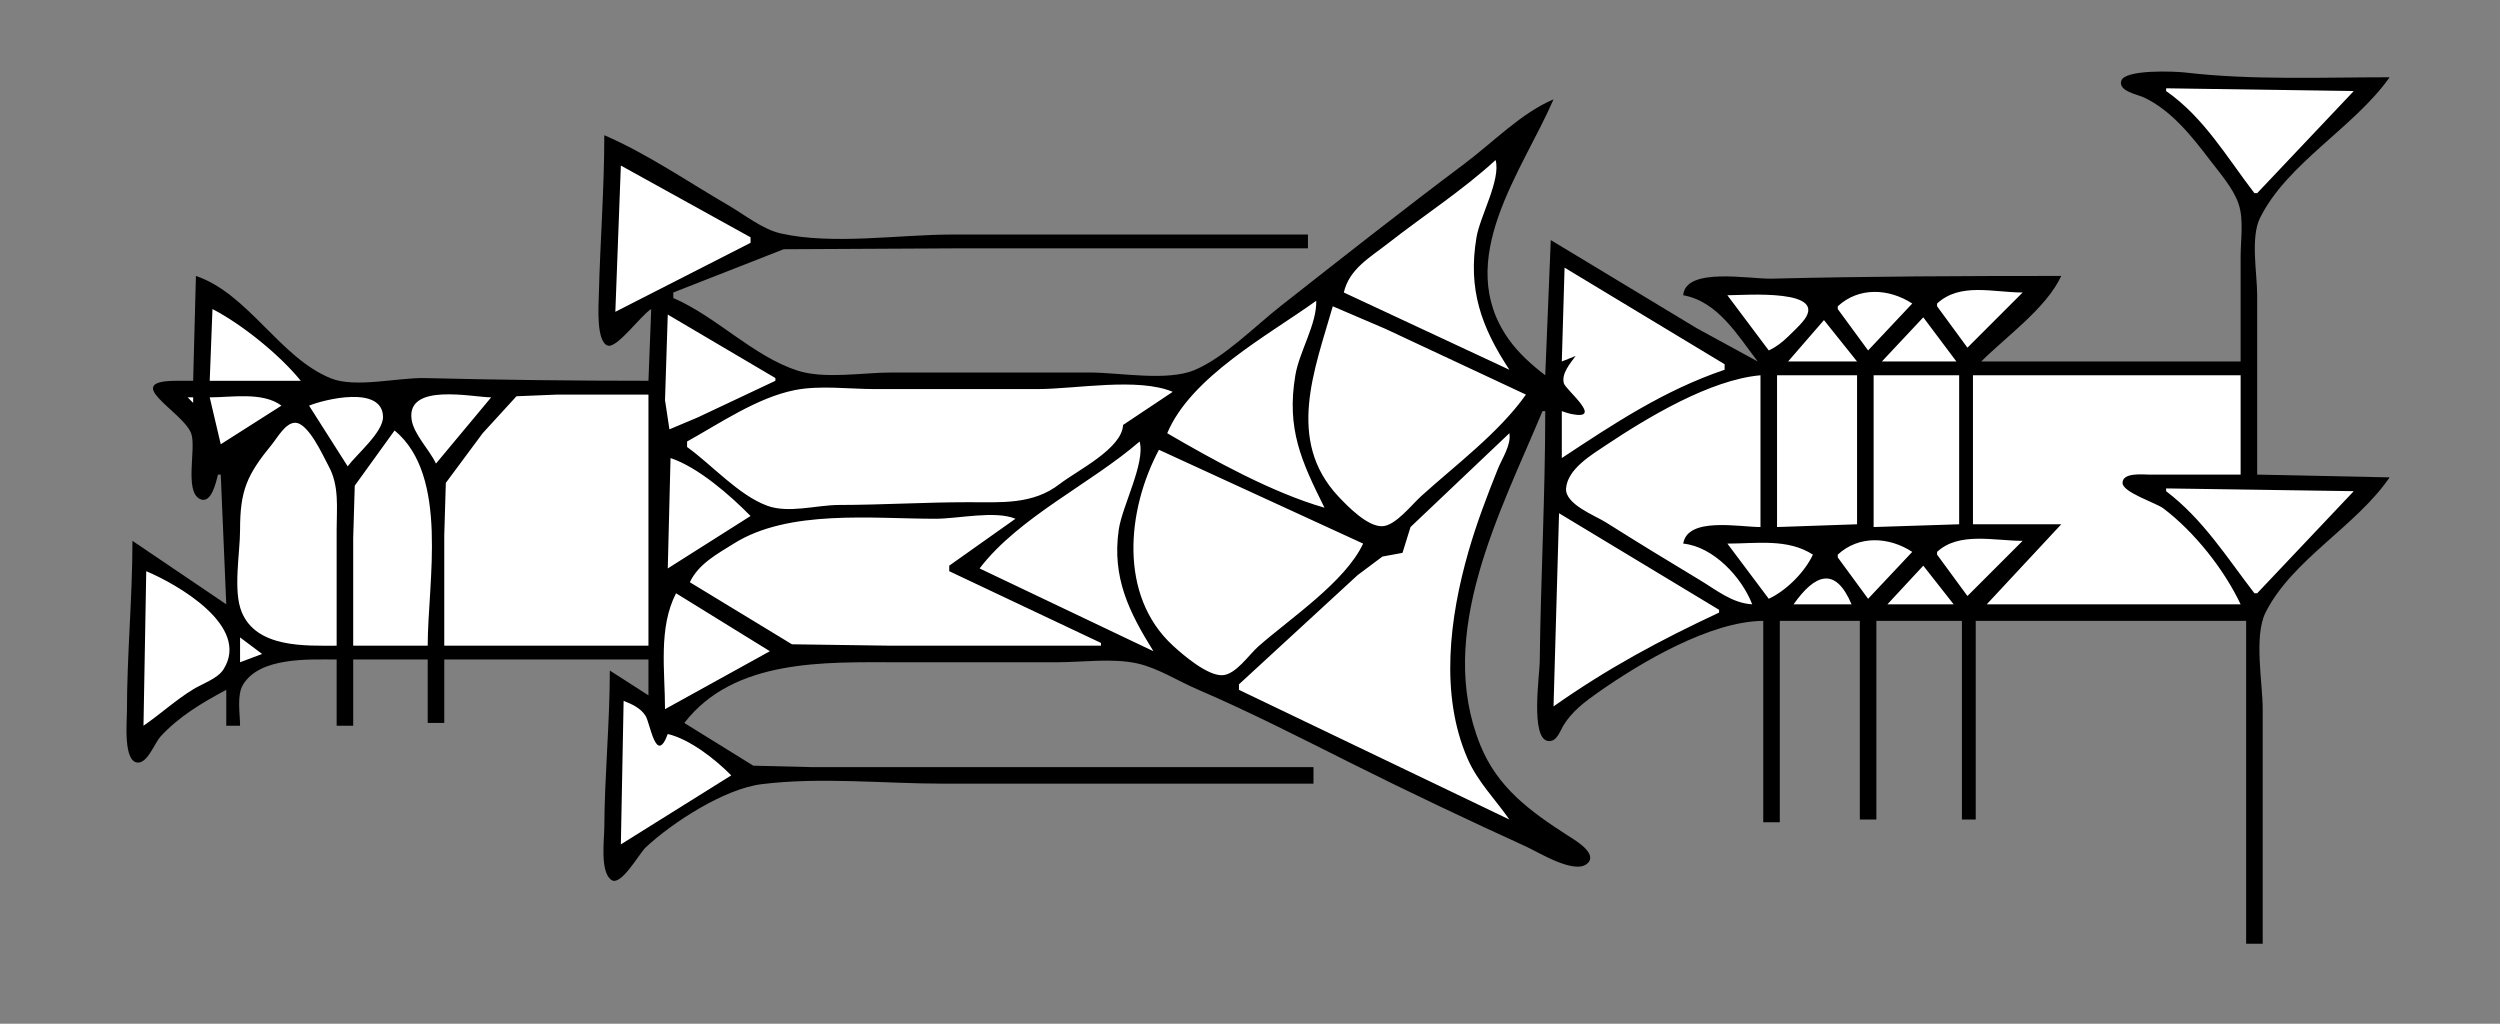 <?xml version="1.0" standalone="yes"?>
<svg xmlns="http://www.w3.org/2000/svg" width="906" height="371">
<rect width="100%" height="100%" fill="#808080" stroke="none"/>
<!-- <path style="fill:#ffffff; stroke:none;" d="M0 0L0 371L906 371L906 0L0 0z"/>
--><path style="fill:#000000; stroke:none;" d="M812 131L718 131C727.133 121.867 741.522 111.747 747 100C711.856 100 677.081 100.126 642 100.985C634.066 101.18 610.805 96.66 610 107C622.586 109.245 629.778 121.63 637 131L615 119L562 87L560 136C555.124 132.285 550.366 128.019 546.789 123C526.31 94.26 551.848 61.846 563 36C551.365 40.919 541.071 51.569 531 59.127C508.397 76.087 486.205 93.546 464 111C454.694 118.315 443.884 129.418 433 134.062C423.068 138.301 405.754 135 395 135L323 135C312.771 135 298.758 137.481 289 134.301C272.829 129.03 259.654 114.746 244 108L244 106L284 90.326L347 90L474 90L474 85L345 85C325.692 85 301.817 88.832 283 84.606C276.313 83.105 269.863 77.827 264 74.424C249.334 65.912 234.568 55.708 219 49C219 68.338 217.486 87.692 217.015 107C216.928 110.529 215.979 123.926 220.275 125.248C223.673 126.295 232.394 114.085 236 112L235 138C207.967 138 180.962 137.675 154 137.015C144.311 136.777 128.848 140.682 120 137.143C101.405 129.705 90.075 106.472 71 100L70 138L63.995 138C43.312 138.009 66.265 149.167 69.258 157C71.261 162.243 66.707 177.954 72.414 180.824C76.626 182.942 78.329 174.504 79 172L80 172L82 219L48 196C48 216.631 46.001 237.375 46 258C46 261.392 44.598 276.364 50.04 276.364C53.58 276.364 56.043 269.288 58.108 267.004C64.678 259.739 73.431 254.561 82 250L82 263L87 263C87 258.692 85.765 252.048 88.028 248.213C94.062 237.985 112.118 239 122 239L122 263L128 263L128 239L155 239L155 262L161 262L161 239L235 239L235 252L221 243C220.998 261.951 219.092 281.056 219.001 300C218.98 304.337 217.391 316.055 221.581 318.914C225.086 321.305 231.708 309.232 234.004 307.093C243.775 297.988 262.481 285.873 276 284.185C297.324 281.522 320.5 284 342 284L476 284L476 278L336 278L294 278L273 277.487L248 262C266.033 238.635 298.994 240 325 240L383 240C392.195 240 402.999 238.445 412 240.39C419.462 242.004 426.981 246.835 434 249.85C452.994 258.008 471.511 267.508 490 276.753C510.811 287.158 531.836 297.114 553 306.769C557.426 308.789 570.605 317.037 575.214 312.972C579.403 309.277 570.293 304.172 568 302.692C554.52 293.99 542.695 285.444 536.453 270C520.088 229.511 543.725 185.688 559 149L560 149C560 179.369 558.357 209.613 557.996 240C557.942 244.596 554.547 267.697 561.04 268.534C564.161 268.936 565.284 265.072 566.529 262.996C569.551 257.955 574.255 254.372 579 251.036C594.459 240.167 619.675 225.162 639 225L639 298L645 298L645 225L674 225L674 297L680 297L680 225L711 225L711 297L716 297L716 225L814 225L814 342L820 342L820 257C820 247.485 816.742 230.572 821.028 222C830.592 202.869 853.89 190.711 866 173L818 172L818 107C818 99.17 815.51 86.103 819.027 79C828.876 59.111 853.193 46.181 866 28C841.91 28 815.921 29.106 792 26.285C788.205 25.838 770.089 25.075 768.752 29.26C767.539 33.054 774.765 34.264 777 35.328C786.957 40.067 794.352 49.414 800.87 58C804.509 62.794 809.37 68.216 811.298 74C813.185 79.661 812 87.093 812 93L812 131z"/>
<path style="fill:#ffffff; stroke:none;" d="M785 32L785 33C798.723 42.554 807.025 57.023 817 70L818 70L853 33L785 32M542 58C529.954 69.062 515.871 78.122 503 88.21C496.493 93.31 488.964 97.447 487 106L547 134C536.756 118.446 531.911 104.812 535.081 86C536.377 78.311 543.97 65.102 542 58M225 60L223 113L272 88L272 86L225 60M567 97L566 131L571 129C569.112 131.609 565.793 135.378 566.736 138.896C567.37 141.262 581.748 152.666 569.157 149.978C568.137 149.76 566.967 149.303 566 149L566 166C584.998 153.446 603.156 141.39 625 134L625 132L567 97M702 110L702 111L713 126L733 106C722.349 106 710.372 102.259 702 110M666 111L666 112L677 127L693 110C684.517 104.481 673.633 103.942 666 111M626 107L641 127C643.774 125.707 645.777 124.123 648.002 121.981C649.677 120.367 651.385 118.733 652.937 117C664.259 104.36 632.176 107 626 107M477 109C459.482 121.584 431.548 136.578 423 157C439.955 166.896 461.145 178.568 480 184C471.599 167.113 466.169 155.435 469.435 136C470.883 127.385 477.263 117.399 477 109M483 111C476.471 133.84 465.888 159.584 485.093 179.985C488.447 183.548 495.604 190.927 501 190.698C505.735 190.497 511.643 182.867 515 179.83C527.497 168.523 543.29 156.784 553 143L502 119.139L483 111M77 112L76 138L109 138C101.424 128.633 87.707 117.525 77 112M242 114L241 145L242.603 155.596L253 151.204L281 138L281 137L242 114M697 115L682 131L709 131L697 115M661 116L648 131L673 131L661 116M635 219C631.18 209.124 620.919 198.118 610 197C611.562 187.207 630.351 191 638 191L638 136C619.756 137.603 596.982 151.34 582 161.333C576.828 164.783 568.089 169.95 567.542 176.96C567.092 182.734 577.971 186.781 582 189.319C593.246 196.402 604.603 203.361 616 210.2C622.056 213.834 627.752 218.608 635 219M644 136L644 191L673 190L673 136L644 136M679 136L679 191L710 190L710 136L679 136M715 136L715 190L747 190L720 219L812 219C805.972 206.258 795.225 192.726 784 184.239C781.313 182.208 769.207 178.437 769.207 175.015C769.207 171.104 776.634 172.001 779 172L812 172L812 136L715 136M249 160L249 162C257.952 168.431 267.661 179.436 278 183.262C285.811 186.152 295.921 183.013 304 183C319.722 182.975 335.306 182 351 182C362.854 182 374.238 182.966 384 175.424C390.369 170.502 406.616 162.622 407 154L425 142C412.355 136.694 389.777 141 376 141L317 141C307.734 141 297.098 139.559 288 141.379C274.385 144.102 260.962 153.367 249 160M158 168L178 144C171.346 143.982 147.278 138.568 149.157 152C149.906 157.351 155.689 163.057 158 168M161 234L235 234L235 143L202 143L187.171 143.603L174.919 157L161.564 175L161 194L161 234M68 144L70 146L70 144L68 144M76 144L80 161L102 147C95.203 141.942 84.067 144 76 144M112 147L126 169C129.215 164.663 138.948 156.57 138.808 151.015C138.519 139.546 117.555 144.737 112 147M143.667 144.333L144.333 144.667L143.667 144.333M122 234L122 192C122 184.123 123.021 176.141 119.134 169C117.135 165.327 111.803 153.207 106.946 153.207C103.471 153.207 100.486 158.67 98.576 161C89.459 172.118 87 177.772 87 192C87 200.406 84.383 214.03 87.603 221.826C93.019 234.935 110.765 234 122 234M143 156L128.564 176L128 195L128 234L155 234C155 211.006 162.874 172.425 143 156M547 157L511.167 191L508.269 200.357L501 201.692L492 208.424L449 248L449 250L547 297C541.884 289.651 535.522 283.346 531.876 275C521.7 251.71 525.355 223.695 532.141 200C535.068 189.781 538.845 179.855 542.8 170C544.389 166.041 547.709 161.258 547 157M413 160C395.247 175.362 369.263 187.363 355 206L418 236C409.171 221.82 402.949 209.313 405.428 192C406.664 183.371 415.152 167.76 413 160M90 161L84 168L90 161M420 163C408.34 184.895 405.377 215.798 425.001 233.907C428.759 237.375 437.548 244.931 443 244.698C447.839 244.491 452.628 237.259 456 234.285C467.47 224.168 487.528 210.878 494 197L420 163M243 166L242 206L272 187C264.664 179.52 252.994 169.315 243 166M785 177L785 178C798.394 188.205 806.914 201.878 817 215L818 215L853 178L785 177M565 186L563 256C582.584 242.217 601.252 232.173 623 222L623 221L565 186M250 211L287 233.49L323 234L399 234L399 233L344 207L344 205L368 188C360.656 184.925 347.176 188 339 188C316.109 188 285.877 184.502 266 196.95C259.961 200.732 253.131 204.342 250 211M702 200L702 201L713 216L733 196C722.662 196 709.959 192.641 702 200M666 201L666 202L677 217L693 200C684.517 194.481 673.633 193.942 666 201M626 197L641 217C647.359 214.034 654.034 207.359 657 201C647.882 195.068 636.49 197 626 197M697 205L684 219L708 219L697 205M53 207L52 263C58.157 258.79 63.605 253.731 70 249.811C73.296 247.79 78.836 245.96 80.972 242.61C90.981 226.913 64.164 211.696 53 207M650 219L671 219C665.119 205.088 657.703 208.064 650 219M245 215C238.515 227.606 241 243.156 241 257L279 236L245 215M87 231L87 240L95 237L87 231M226 254L225 306L265 281C259.297 275.201 249.975 267.874 242 266C237.776 277.466 235.667 262.238 233.972 259.465C232.232 256.617 228.961 255.14 226 254M548 297L549 298L548 297z"/>
</svg>
